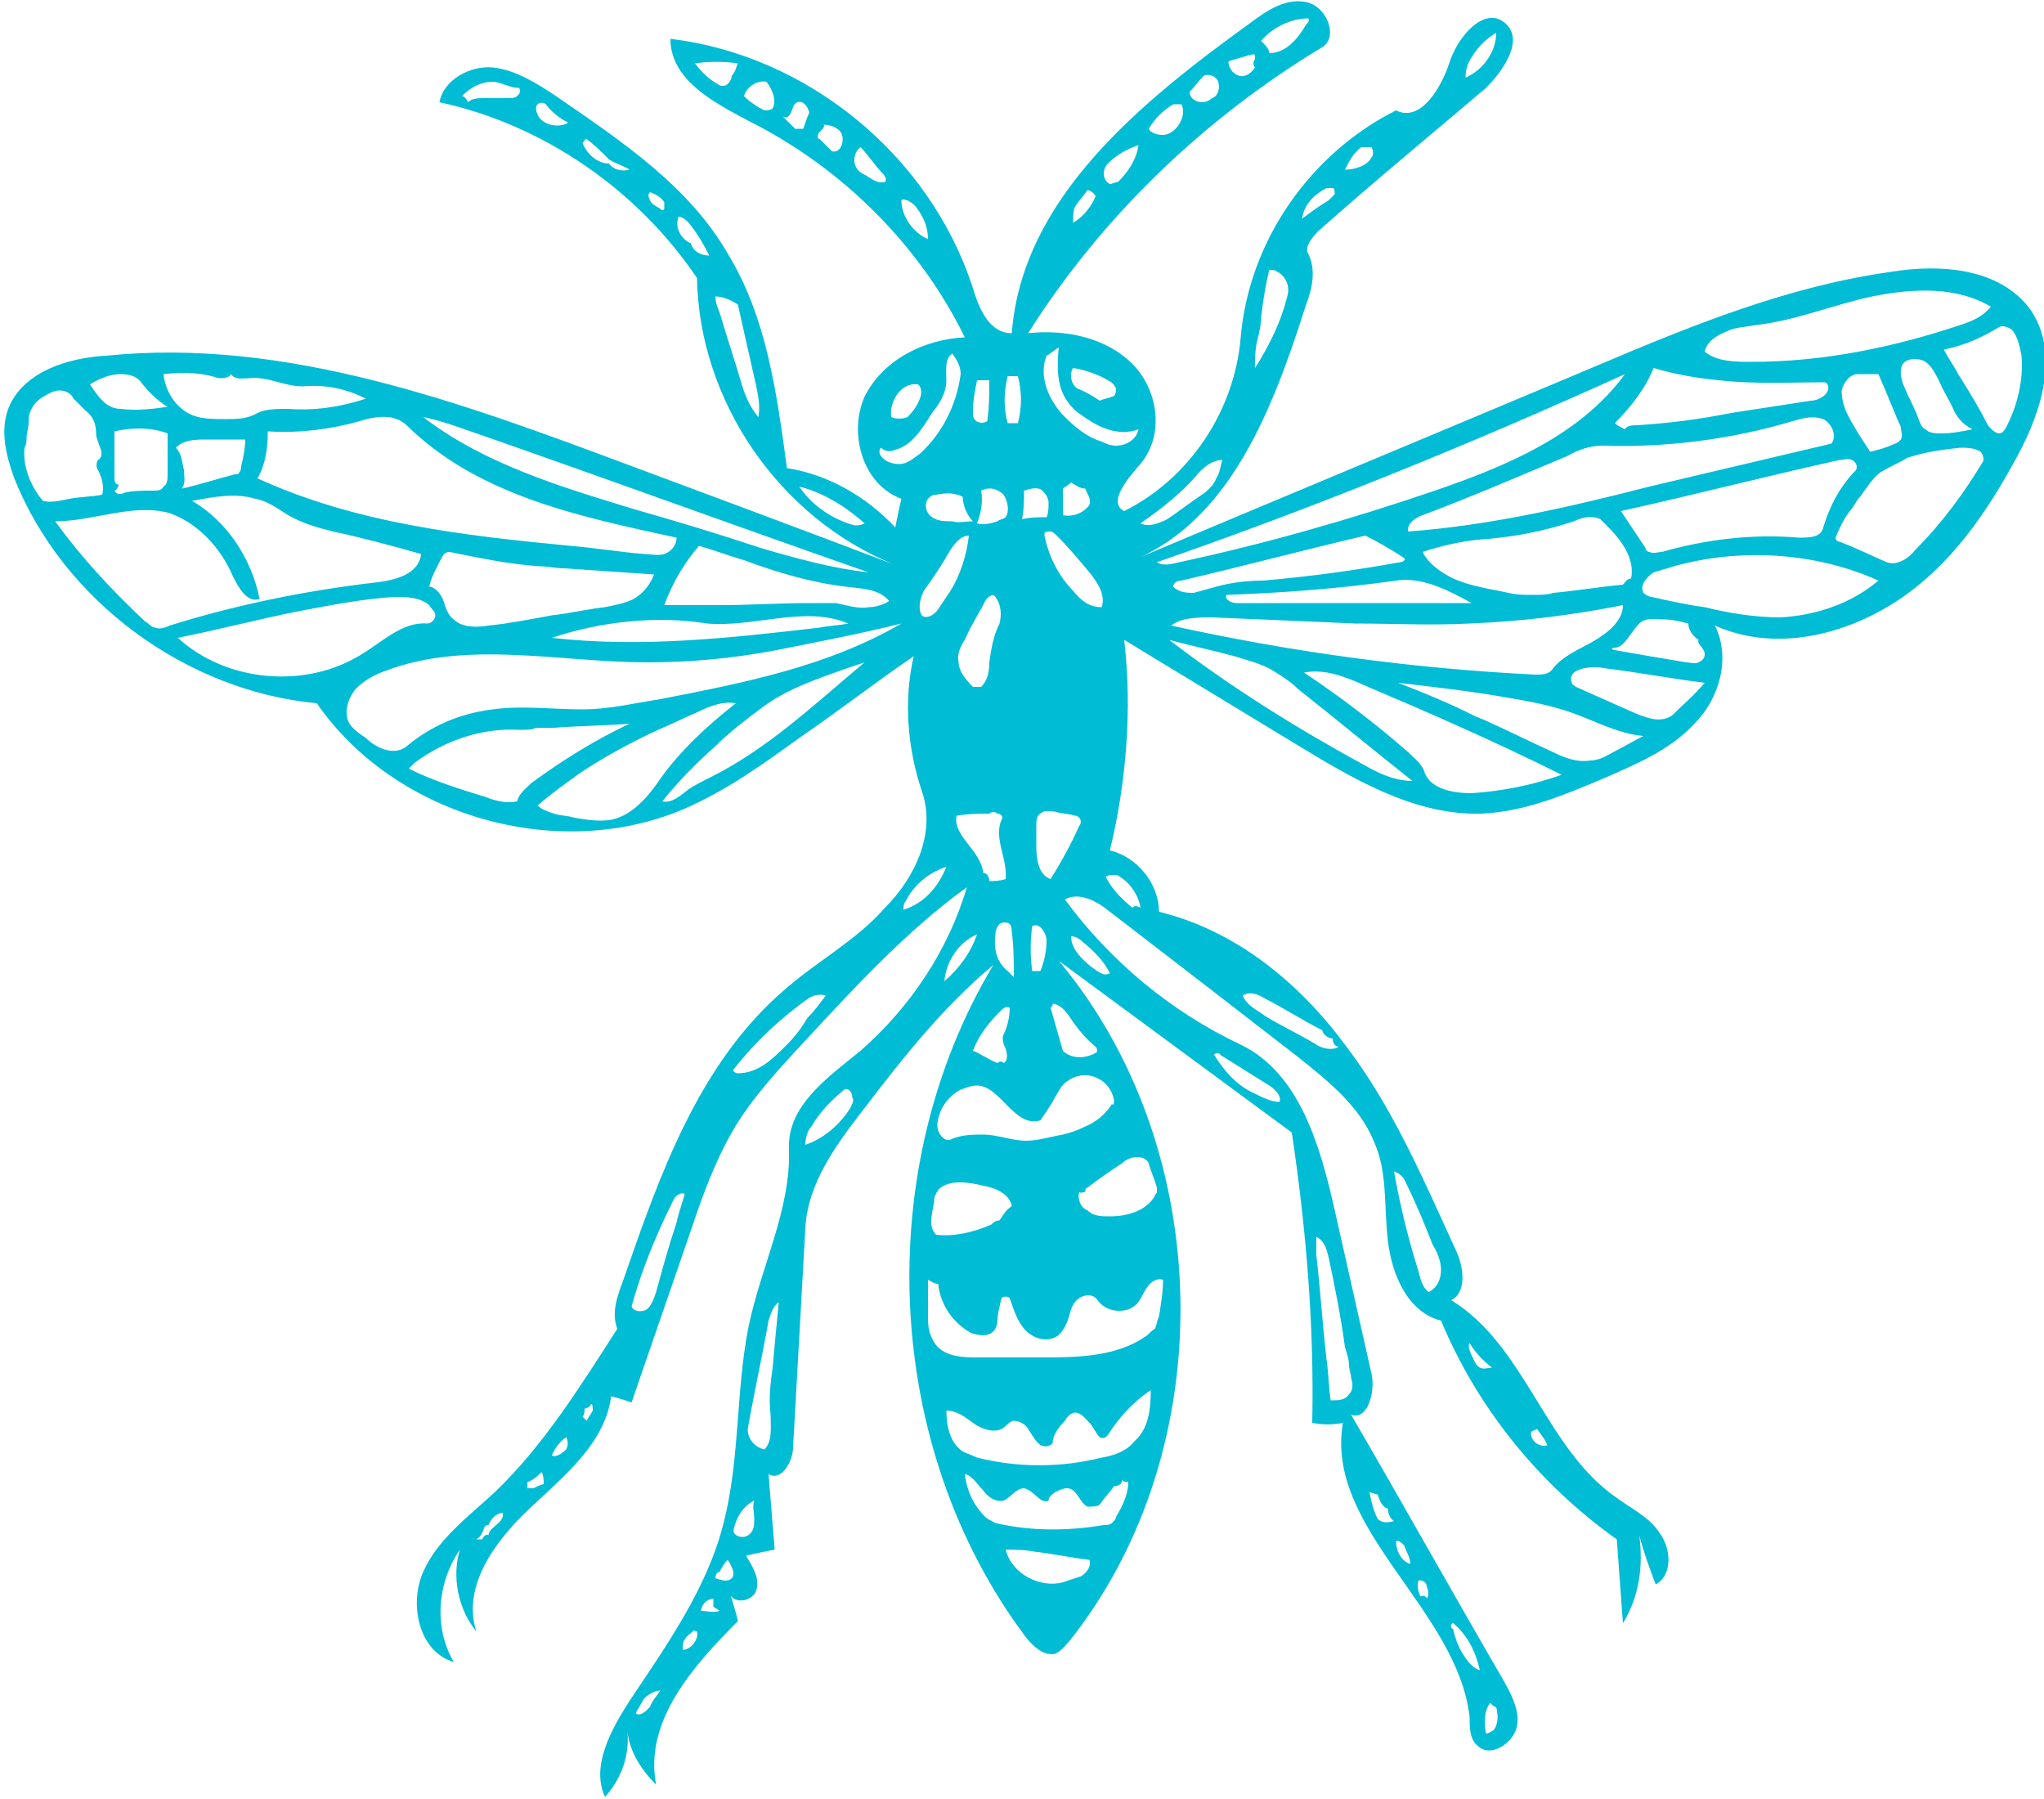 <?xml version="1.0" encoding="utf-8"?>
<!-- Generator: Adobe Illustrator 19.1.0, SVG Export Plug-In . SVG Version: 6.00 Build 0)  -->
<svg version="1.1" id="Layer_1" xmlns="http://www.w3.org/2000/svg" xmlns:xlink="http://www.w3.org/1999/xlink" x="0px" y="0px"
	 viewBox="0 0 100 88" style="enable-background:new 0 0 100 88;" xml:space="preserve">
<style type="text/css">
	.st0{fill:#00BCD4;}
</style>
<g id="wasps">
	<path class="st0" d="M34.1,13.6C31.2,9.3,26.6,6.1,21.5,5c0.2-1.1,1.5-1.8,2.6-1.7c1.1,0.1,2.2,0.8,3.1,1.4
		c3.2,2.2,6.5,4.4,8.4,7.7c1.9,3.1,2.4,6.8,2.9,10.5c2,0.3,3.9,1.4,5.3,2.9c0.1-0.5,0.2-1,0.3-1.4c-1.9-0.7-2.6-3.2-1.8-5
		c0.9-1.8,2.9-2.8,4.9-2.9C45,12,41.2,8.2,36.6,5.9c-1.7-0.9-3.8-2-3.8-4c6.7,0.8,12.7,5.7,14.8,12.2c0.3,1,0.8,2.2,1.9,2.2
		C50,9.7,55.8,5,61.2,1.1c0.8-0.6,1.7-1.2,2.7-1c1,0.2,1.6,1.7,0.8,2.2c-5.8,3.5-10.8,8.3-14.4,14c1.8-0.2,3.8,0.2,5.1,1.5
		c1.3,1.3,1.6,3.6,0.3,5c-0.6,0.7-1.5,1.8-0.7,2.2c3.2-1.6,5.4-4.9,5.7-8.5c0.4-4.7,3.4-9,7.6-11.1c1.2,0.6,2.2-1.1,2.6-2.3
		c0.4-1.3,1.7-2.8,2.7-2c1,0.8,0,2.3-0.9,3.2c-2.7,2.3-5.5,4.6-8.2,7c-0.3,0.3-0.7,0.8-0.5,1.1c0.4,0.8,0.2,1.7-0.1,2.5
		c-1.6,5-3.7,10.7-8.7,12.6c7.6-3.2,15.3-6.4,22.9-9.6c4.7-2,9.4-3.9,14.4-4.6c2.4-0.4,5.3-0.2,6.8,1.8c1.5,2.1,0.6,5-0.6,7.2
		c-1.5,2.8-3.3,5.4-5.9,7.1c-2.6,1.7-6,2.5-8.9,1.2c0.8,1.6,0.2,3.6-1,4.8c-1.2,1.3-2.9,2-4.5,2.7c-1.9,0.8-3.8,1.6-5.9,1.7
		c-3.3,0.1-6.3-1.7-9.1-3.4c-2.8-1.7-5.6-3.4-8.4-5.1c0.4,3.4,0.1,7-0.7,10.3c1.3,0.3,2.4,1.6,2.4,3c3.7,0.9,6.8,3.4,9.1,6.5
		c2.3,3,3.8,6.5,5.4,10c0.4,0.8,0.6,2.1-0.2,2.5c3.6,2.2,4.6,7.2,8,9.6c0.8,0.6,1.7,1,2.2,1.8c0.6,0.8,0.6,2.1-0.2,2.5
		c-0.3-0.8-0.6-1.6-0.8-2.4c0.2,1.5,0,3-0.8,4.3c-0.1-1.4-0.2-2.7-0.3-4.1c-3.8-2.7-6.8-6.4-8.6-10.7c-1.6-0.4-2.4-2.2-2.6-3.9
		c-0.2-1.7,0-3.4-0.7-4.9c-0.7-1.7-2.2-2.9-3.7-4.1c-3.1-2.4-6.2-4.8-9.2-7.1c-0.6-0.5-1.5-1-2.2-0.6c2.2,3,5.2,5.5,8.6,7.1
		c2.9,1.4,3.9,5,4.6,8.1c0.6,2.7,1.2,5.3,1.8,8c0.2,0.9-0.2,2.3-1,2c2.5,4.3,4.9,8.6,7.4,12.9c0.4,0.7,0.9,1.6,0.7,2.4
		c-0.2,0.8-1.3,1.5-1.9,0.9c-0.4-0.3-0.4-0.9-0.4-1.4c-0.6-5.3-7.1-9.2-6.2-14.4c-0.5,0.1-1,0.1-1.5,0c0.1-4.8-0.3-9.5-1-14.2
		c-3.8-2.8-7.6-5.6-11.4-8.4c7.7,9.2,8,23.9,0.5,33.3c-0.2,0.2-0.4,0.5-0.7,0.6c-0.5,0.1-1-0.3-1.4-0.8c-7-9.3-7.6-22.9-1.6-32.9
		c-2.4,2-4.4,4.5-6.3,7c-1.4,1.8-2.8,3.7-2.9,5.9c-0.2,3.6-0.4,7.1-0.6,10.7c0,0.7-0.6,1.7-1.2,1.3c0.1,1.2,0.2,2.5,0.3,3.7
		c-0.5,0.1-1,0.2-1.4,0.3c0.3,0.5,0.7,1.1,0.5,1.7c-0.2,0.6-1.3,0.7-1.3,0c0.1,0.5,0.3,1,0.4,1.5c-2.2,2.2-4.6,4.9-4,8
		c-0.7-0.7-1.3-1.6-1.4-2.6c0.1,1.2-0.3,2.3-1.1,3.2c-0.7-1.5,0.3-3.3,1.2-4.7c1.8-2.7,3.8-5.5,4.6-8.7c0.8-3.1,0.6-6.4,1.2-9.5
		c0.6-3,2.1-5.8,2-8.8c-0.1-2.1,1.9-3.5,3.5-4.8c2.4-2.1,4.3-4.9,5.2-8c-2.9,2.1-5.4,4.8-7.9,7.5c-1.3,1.4-2.7,2.9-3.6,4.5
		c-0.8,1.4-1.4,3-1.9,4.5c-1,2.9-2,5.8-3,8.7c-0.3-0.1-0.6-0.2-1-0.3c-0.3,2.3-2.3,3.9-4,5.5c-1.7,1.6-3.3,3.8-2.6,6
		c-0.9-1.1-1.2-2.7-0.8-4c-1.1,1.6-1.3,3.8-0.3,5.5c-1.7-0.5-2.2-2.8-1.5-4.4c0.7-1.6,2.2-2.7,3.5-3.9c2.4-2.3,4.2-5.2,6-8
		c-0.3-0.8,0-1.6,0.3-2.4c1.8-5.2,3.7-10.6,7.9-14.2c1.6-1.4,3.5-2.4,4.9-4c1.5-1.5,2.5-3.7,1.8-5.7c-0.7-2.1-0.9-4.4-0.4-6.6
		c-1.9,1.3-3.7,2.7-5.6,4c-1.8,1.3-3.6,2.6-5.7,3.5c-6.2,2.6-14.1,0.3-17.9-5.2c-6.4-0.6-12.4-5-14.8-11c-0.4-1.1-0.7-2.3-0.3-3.4
		c0.7-1.8,2.9-2.5,4.8-2.6c8.8-0.9,17.4,2.3,25.7,5.4c4.3,1.6,8.6,3.2,12.8,4.8C38.1,25.3,34.2,19.6,34.1,13.6 M12.5,24.4
		c-1-0.3-2-0.1-3.1,0.1c1.7,1,2.9,2.8,3.3,4.8c-0.6,0.2-1-0.5-1.3-1.1c-0.6-1.4-1.7-2.6-3.1-3.1c-1.8-0.5-3.7,0.4-5.6,0.4
		c1.3,1.8,2.8,3.4,4.4,4.9c0.2,0.1,0.3,0.3,0.5,0.3c0.2,0.1,0.5,0,0.7-0.1c3.2-1,6.6-1.7,10-2.1c1-0.1,2.2-0.4,2.3-1.4
		c-1.4-0.4-2.9-0.8-4.3-1.1c-0.8-0.2-1.5-0.4-2.2-0.8C13.6,24.9,13.1,24.5,12.5,24.4 M13.1,21.1c0,0.8-0.1,1.6-0.5,2.3
		c4.8,2.2,10.1,2.8,15.3,3.3c1.2,0.1,2.4,0.3,3.6,0.4c0.3,0,0.7,0.1,1,0c0.3-0.1,0.6-0.4,0.6-0.8c-4.6-1-9.5-2-13-5.3
		c-0.2-0.2-0.4-0.4-0.7-0.5c-0.5-0.2-1.2-0.1-1.8,0.1C16.2,21,14.6,21.2,13.1,21.1 M19.9,36.5c1.2-1,2.6-1.6,4.2-1.8
		c1.5-0.2,2.9,0,4.4,0c1.3,0,2.5-0.3,3.8-0.5c4.1-0.8,8.2-1.6,11.8-3.7c-2,0.5-4.1,0.9-6.1,1.3c-2.1,0.4-4.2,0.6-6.3,0.6
		c-4.3,0-8.8-1.1-12.8,0.4c-0.6,0.2-1.1,0.5-1.5,0.9c-0.4,0.5-0.6,1.2-0.3,1.7c0.2,0.3,0.5,0.5,0.8,0.7C18.4,36.6,19.3,37,19.9,36.5
		 M59.3,30.2c-0.7,0-1.5,0-2,0.4c5.9,1.3,11.8,2.1,17.8,2.4c0.3,0,0.6,0,0.8-0.2c0.5-0.7,1.3-1,2-1.4c0.7-0.4,1.5-1,1.5-1.8
		c-2.5,0.5-5,0.8-7.5,0.9c-1.9,0.1-3.7,0-5.6,0C64.1,30.4,61.7,30.3,59.3,30.2 M87.7,20.6c-3,0.9-6.2,1.3-9.3,1.2
		c-0.6,0-1.2,0.2-1.7,0.5c-2.4,1-4.7,2-7.1,2.9c-0.3,0.1-0.8,0.4-0.7,0.8c4-0.3,7.9-1.2,11.8-2.2c3-0.7,5.9-1.4,8.9-2.1
		c0.3-0.4,0-1-0.4-1.2C88.6,20.3,88.1,20.5,87.7,20.6 M88,26.3c0.5,0,1.1,0,1.2-0.5c0.3-1,0.8-2,1.6-2.8c0.1-0.2,0-0.4-0.2-0.5
		c-0.2-0.1-0.4,0-0.6,0c-3.6,0.8-7.1,1.7-10.7,2.5c0.4,0.6,0.8,1.2,1.2,1.8c0,0.1,0.1,0.2,0.2,0.2c0.2,0.1,0.4,0,0.6,0
		C83.4,26.4,85.7,26.1,88,26.3 M57.7,27.5c4.2-0.9,8.4-2.1,12.5-3.5c3.5-1.2,7.1-2.7,9.3-5.7c-7.5,3.4-15.1,6.5-22.9,9.2
		C56.9,27.7,57.3,27.6,57.7,27.5 M21,29.6c-0.5-0.4-1.1-0.4-1.7-0.4c-1.6,0.1-3.1,0.4-4.7,0.7c-2,0.4-3.9,0.9-5.9,1.3
		c2.4,2.2,6.3,2.5,9,0.8c1-0.6,2-1.6,3.2-1.5c0.2,0,0.4-0.2,0.4-0.4C21.3,29.9,21.1,29.8,21,29.6 M83.4,17.2
		c0.6,0.5,1.5,0.5,2.3,0.5c3.5,0,6.9-0.7,10.2-1.8c0.6-0.2,1.1-0.4,1.5-0.9c-1.7-1-3.8-0.9-5.8-0.5c-1.9,0.4-3.8,1.2-5.7,1.4
		c-0.5,0.1-1,0.1-1.4,0.3C84,16.4,83.5,16.7,83.4,17.2 M79.8,28.3c0.2-1-0.5-1.9-1.2-2.6c-0.1-0.1-0.2-0.2-0.3-0.3
		c-0.4-0.2-0.9-0.1-1.3,0.1c-1.5,0.5-3.1,0.8-4.7,0.9c-0.9,0.1-1.8,0.3-2.7,0.6c0.3,0.6,0.9,1,1.5,1.3c0.9,0.4,1.8,0.5,2.7,0.7
		c0.4,0.1,0.8,0.1,1.2,0.1c0.3,0,0.7,0,1-0.1c1.1-0.1,2.3-0.3,3.4-0.4C79.5,28.5,79.6,28.3,79.8,28.3 M21,28.7
		c0.3,0,0.6,0.4,0.7,0.7c0.1,0.3,0.2,0.7,0.5,0.9c0.4,0.4,1.1,0.4,1.7,0.3c1-0.1,2-0.3,3.1-0.5c0.9-0.1,1.7-0.3,2.6-0.4
		c0.5-0.1,1-0.2,1.4-0.4c0.5-0.3,0.8-0.7,1-1.2c-1.5-0.1-2.9-0.2-4.4-0.3c-0.4,0-0.8-0.1-1.2-0.1c-1.5-0.1-2.9-0.4-4.4-0.7
		c-0.2,0-0.3,0.1-0.4,0.3C21.4,27.7,21.1,28.2,21,28.7 M80.4,29c0.1,0.1,0.3,0.2,0.4,0.2c0.9,0.2,1.8,0.4,2.6,0.5
		c1.2,0.3,2.5,0.5,3.7,0.5c1.8-0.1,3.5-0.7,4.8-1.8c-3.1-1.4-6.8-1.6-10-0.7c-0.3,0.1-0.7,0.2-1,0.3C80.6,28.2,80.2,28.6,80.4,29
		 M72,38.8c1.5-0.1,3-0.4,4.4-0.9c-3.2-1.6-6.4-3-9.7-4.4c-0.9-0.4-1.9-0.8-2.9-0.6c1.8,1.2,3.5,2.5,5.1,3.9c0.3,0.3,0.7,0.6,0.8,1
		C70,38.6,71.1,38.8,72,38.8 M92,23.1c-0.4,0.3-0.7,0.8-1,1.2c-0.2,0.2-0.3,0.5-0.5,0.7c-0.3,0.4-0.5,0.8-0.7,1.3
		c0,0.1,0.1,0.2,0.2,0.2c0.8,0.3,1.6,0.7,2.3,1c0.5,0.2,1.1-0.2,1.4-0.6c1.3-1.3,2.4-2.8,3.3-4.3c0.1-0.1,0-0.4-0.1-0.5
		c-0.3-0.2-0.7-0.2-1-0.2c-0.9,0.1-1.7,0.2-2.6,0.5C93,22.6,92.5,22.8,92,23.1 M45.4,64.5c0,0.5,0.1,0.9,0.4,1.3
		c0.5,0.6,1.4,0.6,2.1,0.6c1.1,0,2.3,0,3.4,0c1.6,0,3.4-0.1,4.7-1c0.2-0.1,0.3-0.3,0.5-0.4c0.1-0.2,0.1-0.4,0.2-0.6
		c0.1-0.6,0.2-1.2,0.2-1.8c-0.3-0.1-0.6,0.1-0.8,0.4c-0.2,0.3-0.3,0.6-0.5,0.8c-0.5,0.5-1.5,0.4-1.9-0.2c-0.2-0.3-0.6-0.3-0.9-0.1
		c-0.3,0.2-0.4,0.5-0.5,0.9c-0.1,0.3-0.2,0.6-0.5,0.9c-0.5,0.4-1.2,0.2-1.6-0.2s-0.6-1-0.8-1.6c-0.1-0.1-0.3-0.1-0.4,0
		c-0.1,0.4-0.2,0.8-0.2,1.1c0,0.2-0.1,0.5-0.3,0.6c-0.3,0.2-0.7,0.1-1,0c-0.9-0.5-1.5-1.4-1.6-2.4c-0.2,0-0.3-0.1-0.5-0.2
		C45.4,63.2,45.4,63.9,45.4,64.5 M25.4,35.7c-1.8-0.1-3.6,0.5-5.1,1.6c-0.1,0.1-0.2,0.2-0.3,0.3c1.2,0.6,2.5,1,3.8,1.4
		c0.5,0.2,1,0.3,1.5,0.2c0.1-0.4,0.4-0.6,0.7-0.9c1.5-1.1,3.1-2.1,4.8-2.9c-1.2,0.1-2.4,0.1-3.7,0.2c-0.3,0-0.6,0-0.9,0
		C26.1,35.7,25.7,35.7,25.4,35.7 M27.1,39.8c0.3,0.1,0.7,0.1,1,0.2c0.6,0.1,1.2,0.2,1.8,0.1c1-0.2,1.8-1.1,2.4-2
		c1-1.4,2.3-2.6,3.7-3.7c-0.6-0.1-1.2,0.1-1.8,0.4c-0.7,0.3-1.3,0.6-2,0.9c-1.3,0.6-2.6,1.3-3.8,2.1c-0.7,0.5-1.4,1-2.1,1.6
		C26.5,39.6,26.8,39.7,27.1,39.8 M42.5,28c-6.3-2.2-12.6-4.5-18.9-6.7c-0.9-0.3-1.9-0.7-2.9-0.9c3,2.3,6.7,3.4,10.3,4.5
		c2.1,0.6,4.1,1.2,6.2,1.9C38.9,27.3,40.7,27.8,42.5,28 M54.5,53.8c-0.1-0.5-0.4-0.9-0.9-1.1c-0.5-0.2-1-0.1-1.4,0.2
		c-0.3,0.2-0.4,0.5-0.6,0.8c-0.2,0.4-0.5,0.8-0.7,1.1c-0.6,0.2-1.1-0.2-1.6-0.7c-0.4-0.4-0.9-1-1.5-1c-0.3,0-0.5,0.1-0.8,0.2
		c-0.4,0.2-0.8,0.6-1,1.1c-0.1,0.3-0.2,0.6-0.1,0.9c0.1,0.3,0.4,0.6,0.7,0.4c0.5-0.2,1-0.2,1.5-0.2c0.7,0,1.4,0.3,2.1,0.3
		c0.6,0,1.2-0.2,1.8-0.3c0.4-0.1,0.7-0.2,1.1-0.4c0.5-0.2,1-0.6,1.3-1.1C54.5,54.1,54.5,54,54.5,53.8 M53.8,70.3
		c-0.2-0.2-0.3-0.5-0.5-0.7c-0.2-0.2-0.4-0.5-0.7-0.5c-0.2,0-0.4,0.2-0.5,0.4c-0.3,0.3-0.6,0.7-0.6,1.1c-0.2,0.2-0.5,0.2-0.7,0
		c-0.2-0.2-0.3-0.4-0.5-0.7c-0.1-0.2-0.4-0.4-0.7-0.4c-0.2,0-0.4,0.3-0.6,0.4c-0.4,0.2-1,0-1.4-0.3c-0.4-0.3-0.8-0.6-1.3-0.6
		c0,0.8,0.2,1.6,0.8,2c0.2,0.1,0.5,0.2,0.7,0.3c2,0.5,4.1,0.5,6.1,0c0.6-0.1,1.2-0.3,1.6-0.8c0.7-0.6,0.8-1.6,0.8-2.5
		c-0.9,0.6-1.6,1.4-2.1,2.2C54.1,70.3,54,70.4,53.8,70.3 M32.5,29.6c0.7,0,1.5,0,2.2,0c0.2,0,0.4,0,0.6,0c1.4,0,2.8-0.1,4.3-0.1
		c0.4,0,0.9,0,1.3,0c0.5,0.1,1.1,0.3,1.6,0.2c0.3,0,0.7-0.1,1-0.3c-0.5-0.6-1.3-0.6-2.1-0.7c-1.7-0.2-3.4-0.7-5-1.3
		c-0.7-0.2-1.5-0.5-2.2-0.7C33.5,27.5,32.9,28.5,32.5,29.6 M4.7,21.2c0-0.4-0.1-0.8-0.5-1.1c-0.2-0.2-0.4-0.4-0.6-0.6
		c-0.2-0.4-0.7-0.5-1.1-0.3c-0.4,0.2-0.8,0.4-1,0.9c-0.1,0.2-0.1,0.4-0.1,0.6c0,0.2-0.1,0.5-0.1,0.7c0,0.2,0,0.3-0.1,0.5
		c-0.1,0.9,0.3,1.9,0.9,2.6c0.4,0.1,0.8,0,1.3-0.1c0.5-0.1,1.1-0.1,1.6-0.2c0.1-0.4,0-0.8-0.2-1.2c-0.1-0.1-0.1-0.4,0-0.5
		C5,22.4,5,22.1,4.9,21.9C4.8,21.6,4.7,21.4,4.7,21.2 M72.1,35c0.2,0.1,0.5,0.2,0.7,0.3c1.1,0.5,2.1,1,3.2,1.5
		c0.6,0.3,1.2,0.5,1.8,0.4c0.5,0,0.9-0.3,1.3-0.5c0.4-0.2,0.9-0.5,1.3-0.7c-1.2-0.1-2.3-0.7-3.4-1.1c-1.1-0.4-2.2-0.6-3.4-0.8
		c-1.7-0.3-3.5-0.5-5.2-0.7C69.7,33.9,70.9,34.4,72.1,35 M79.5,21c0.1-0.2,0.4-0.2,0.6-0.2c1.6-0.1,3.1-0.3,4.6-0.6
		c1.3-0.2,2.6-0.4,3.9-0.6c0.2,0,0.5-0.1,0.7-0.3c0.2-0.2,0.2-0.5,0-0.6c-1.7,0-3.5,0.1-5.2-0.1c-1.1-0.1-2.2-0.3-3.2-0.6
		c-0.4,1-1.1,1.9-1.9,2.7C79.1,20.8,79.3,20.9,79.5,21 M60.4,32.1c-1.1-0.3-2.1-0.5-3.2-0.8c3,2.3,6.2,4.3,9.5,6.1
		c0.7,0.4,1.5,0.8,2.4,0.8c-1.9-1.5-3.7-3-5.6-4.5c-0.4-0.4-0.9-0.7-1.4-1C61.5,32.4,61,32.3,60.4,32.1 M9.7,20.4
		c0.4,0.1,0.9,0.1,1.3,0.1c0.6,0,1.1,0,1.6-0.3c0.4-0.2,1-0.2,1.5-0.2c1.3,0.1,2.6-0.1,3.8-0.5c-1-0.5-2-0.7-3.1-0.6
		c-0.9,0-1.7-0.5-2.6-0.4c-0.3,0-0.7,0.1-0.9-0.2c-0.1,0.2-0.4,0.2-0.6,0.2c-0.9-0.3-1.8-0.3-2.7-0.2C8.1,19.3,8.8,20.2,9.7,20.4
		 M32.4,39.2c0.5,0.1,0.9-0.3,1.3-0.6c0.3-0.2,0.7-0.4,1.1-0.6c2.8-1.4,5.1-3.6,7.5-5.6c-0.3,0.1-0.6,0.2-0.9,0.3
		c-1.4,0.5-2.9,1-4.1,1.9c-0.8,0.6-1.6,1.2-2.3,1.9C34.1,37.3,33.2,38.2,32.4,39.2 M98.4,16.1c-0.2-0.1-0.4-0.2-0.6-0.1
		c-0.8,0.5-1.7,0.9-2.7,1.1c0.2,0.4,0.5,0.8,0.7,1.2c0.2,0.3,0.3,0.5,0.5,0.8c0.3,0.5,0.6,1,0.9,1.6c0.1,0.2,0.4,0.5,0.6,0.5
		c0.2,0,0.3-0.2,0.4-0.4c0.5-1,0.8-2.2,0.7-3.4C98.8,16.9,98.7,16.4,98.4,16.1 M68.5,27.5c0.1,0,0.3-0.1,0.2-0.2
		c-0.6-0.4-1.3-0.8-1.9-1.1c-3,0.7-6,1.5-9,2.2c-0.2,0-0.4,0.1-0.4,0.3c0.3,0.3,0.7,0.3,1,0.3c0.4-0.1,0.7-0.2,1.1-0.3
		c0.7-0.2,1.5-0.3,2.3-0.3C64.1,28.2,66.3,27.9,68.5,27.5 M53.2,73.7c-0.4-0.2-0.5-0.9-1-0.9c-0.2,0-0.4,0.1-0.6,0.2
		c-0.1,0.1-0.3,0.2-0.3,0.4c-0.4,0.2-0.7-0.5-1.2-0.6c-0.4,0-0.7,0.5-1,0.6c-0.4,0.1-0.8-0.2-1-0.5c-0.3-0.3-0.5-0.7-0.9-0.8
		c0.1,0.8,0.4,1.5,1,2.1c0.1,0.1,0.3,0.2,0.5,0.3c1.7,0.4,3.5,0.4,5.3,0.1c0.1,0,0.3,0,0.4-0.1c0.1-0.1,0.2-0.2,0.2-0.3
		c0.3-0.5,0.6-1.1,0.6-1.7c-0.1,0-0.2,0-0.3-0.1c0,0.2-0.2,0.3-0.4,0.3c-0.2,0.3-0.5,0.6-0.7,0.9C53.7,73.7,53.4,73.7,53.2,73.7
		 M27,31.2c4.4,0.5,8.8,0,13.1-0.5c0.5-0.1,0.9-0.1,1.4-0.2c-2.1-0.9-4.6,0.2-6.9,0C32.1,30.1,29.4,30.4,27,31.2 M81.8,35
		c0.5-0.5,1.1-1,1.6-1.6c-1.6-0.2-3.2-0.5-4.8-0.7c-0.5-0.1-1.2-0.1-1.6,0.2c-0.1,0.1-0.2,0.3-0.1,0.5c0,0.1,0.1,0.1,0.2,0.2
		c0.9,0.4,1.8,0.8,2.7,1.2C80.5,35.1,81.2,35.4,81.8,35 M48.5,59.9c0.1-0.1,0.2-0.2,0.4-0.2c0.2-0.3,0.3-0.5,0.6-0.7
		c-0.1-0.6-0.8-0.9-1.4-1c-0.8-0.2-1.7-0.3-2.2,0.2c0,0.1-0.1,0.1-0.1,0.2c-0.1,0.1-0.1,0.3-0.1,0.4c-0.1,0.6-0.3,1.2,0.1,1.6
		C46.6,60.5,47.6,60.3,48.5,59.9 M72,29.5c-1.1-0.6-2.4-1.3-3.7-1.1c-2.8,0.4-5.6,0.6-8.3,0.7c-0.1,0.2,0.2,0.4,0.5,0.4
		c1.5,0,3,0,4.5,0c0.4,0,0.8,0,1.3,0c0.5,0,1,0,1.6,0C69.2,29.5,70.6,29.5,72,29.5 M8.2,21.2c-0.8-0.3-1.7-0.3-2.6-0.1
		c0,0.7,0,1.5,0,2.2c0,0.2,0,0.4,0.2,0.4c0,0.1-0.1,0.3-0.2,0.3c0.1,0.2,0.3,0.2,0.5,0.1C6.5,24,7,24,7.5,24c0.2,0,0.4,0,0.5-0.2
		c0.2-0.1,0.2-0.4,0.2-0.6C8.2,22.5,8.2,21.9,8.2,21.2 M54.3,59.5c0.9,0,1.8-0.3,2.2-1c0-0.1,0.1-0.1,0.1-0.2c0-0.1,0-0.1,0-0.2
		c-0.1-0.4-0.3-0.8-0.4-1.2c-0.1-0.2-0.3-0.3-0.6-0.3c-0.2,0-0.5,0.1-0.7,0.3c-0.6,0.4-1.2,0.8-1.7,1.2c-0.1,0-0.1,0.1-0.1,0.2
		c-0.1,0-0.2,0.1-0.3,0c-0.1,0.4,0.1,0.8,0.4,0.9C53.5,59.5,53.9,59.5,54.3,59.5 M92.7,21.7c0.1,0,0.2-0.1,0.3-0.2
		c0.1-0.2,0-0.4,0-0.6c-0.4-0.9-0.7-1.7-1.1-2.6c-0.3,0-0.7,0-1,0c-0.4,0-0.7,0.4-0.8,0.8c0,0.4,0.1,0.8,0.3,1.2
		c0.3,0.6,0.7,1.2,1.1,1.8C91.9,22,92.3,21.9,92.7,21.7 M95,21.2c0.5,0,1-0.1,1.5-0.2c-0.4-0.2-0.7-0.5-0.9-0.9
		c-0.2-0.5-0.5-0.9-0.7-1.4c-0.2-0.4-0.4-0.8-0.7-1c-0.3-0.2-0.9-0.2-1.1,0.1c-0.2,0.3-0.1,0.8,0.1,1.2c0.2,0.5,0.5,1,0.7,1.6
		c0.1,0.2,0.1,0.3,0.3,0.4C94.4,21.2,94.7,21.2,95,21.2 M80.2,30.5c-0.3,0.3-0.5,0.7-0.8,1c-0.1,0.1-0.3,0.2-0.5,0.2
		c-0.1,0,0,0.1,0.1,0.1c1.1,0.2,2.3,0.4,3.5,0.6c0.2,0,0.4,0.1,0.6,0c0.2-0.1,0.3-0.2,0.3-0.4c0-0.3-0.4-0.5-0.3-0.7
		c-0.3-0.2-0.5-0.5-0.5-0.8c-0.4-0.1-0.8-0.2-1.2-0.2C80.9,30.3,80.5,30.2,80.2,30.5 M9,23c0,0.3,0.1,0.6-0.1,0.9
		c0.9-0.2,1.8-0.5,2.6-0.7c0.1,0,0.2,0,0.2-0.1c0.1-0.1,0.1-0.2,0.1-0.3c0.1-0.4,0.2-0.9,0.2-1.3c-0.6,0-1.2,0-1.9,0
		c-0.5,0-1.1,0-1.5,0.4C8.9,22.2,8.9,22.6,9,23 M66,68.2c0.2-0.2,0.2-0.5,0.1-0.8c0-0.2-0.1-0.4-0.1-0.6c0-0.3-0.1-0.6-0.2-0.9
		c-0.2-1.5-0.5-3-0.8-4.4c-0.1-0.4-0.2-0.8-0.6-1c0,0.3,0,0.6,0,0.9c0.2,1.7,0.3,3.4,0.5,5.1c0.1,0.7,0.1,1.3,0.2,2
		C65.5,68.5,65.8,68.5,66,68.2 M47.6,33.6c0.1,0,0.2,0,0.4,0c0.3-0.3,0.4-0.7,0.4-1.2c0.1-0.7,0.2-1.3,0.5-1.9
		c0.1-0.4,0.1-0.9-0.2-1.3c-0.1-0.2-0.4,0-0.5,0.2c-0.3,0.6-0.7,1.2-1,1.9c-0.2,0.3-0.4,0.7-0.3,1.1C46.9,32.8,47.2,33.2,47.6,33.6
		 M68.8,57.9c-0.1-0.3-0.3-0.5-0.6-0.6c0.3,1.7,0.7,3.3,1.2,4.9c0.1,0.4,0.2,0.8,0.5,1c0.4-0.2,0.6-0.6,0.6-1.1
		c0-0.4-0.2-0.9-0.4-1.2C69.7,59.9,69.3,58.9,68.8,57.9 M40.4,48.7c-0.3-0.1-0.6,0-0.8,0.1c-1.4,1-2.6,2.1-3.7,3.5
		c-0.1,0.1,0.1,0.2,0.2,0.2c1,0,1.7-0.7,2.4-1.4c0.4-0.4,0.7-0.8,1-1.3C39.8,49.5,40.1,49.1,40.4,48.7 M49.2,43c0.1-1-0.6-2-0.2-2.9
		c0.1-0.1,0-0.3-0.2-0.3c-0.1-0.1-0.3-0.1-0.4,0c-0.5,0-1,0-1.6,0.1c-0.2,1,1.2,1.7,1.3,2.8c0.2,0,0.3,0.2,0.3,0.4
		C48.6,43.1,48.9,43.1,49.2,43 M50.7,40.4c0,0.3,0,0.7,0,1c0,0.6,0.1,1.4,0.7,1.6c0.5-0.8,1-1.7,1.4-2.6c0.1-0.1,0.1-0.3,0-0.4
		c0,0-0.1-0.1-0.2-0.1c-0.3-0.1-0.7-0.1-1-0.2c-0.2,0-0.5-0.1-0.7,0.1C50.7,39.9,50.7,40.2,50.7,40.4 M38.1,63.7
		c-0.3,0.2-0.4,0.6-0.5,0.9c-0.3,1.7-0.7,3.5-1,5.2c-0.1,0.5,0.3,1,0.8,1.1c0.4-0.4,0.3-1.1,0.3-1.7c-0.1-0.8,0-1.6,0.1-2.3
		C37.9,65.8,38,64.7,38.1,63.7 M53.3,76.3c-0.9-0.1-1.8-0.3-2.7-0.4c-0.5-0.1-0.9-0.1-1.4-0.1c0.3,1.2,1.7,1.9,2.8,1.6
		c0.3-0.1,0.6-0.2,0.9-0.3C53.2,76.9,53.4,76.6,53.3,76.3 M52.9,20.3c-0.3-0.2-0.5-0.4-0.7-0.7c-0.5-0.7-0.5-1.7-0.4-2.6
		c-0.2,0.1-0.4,0.3-0.6,0.4c-0.4,1,0.1,2.2,0.9,3c0.5,0.5,1.1,1,1.8,1.2c0.2,0.1,0.4,0.2,0.7,0.2c0.5,0,1-0.3,1.1-0.8
		C54.6,21.4,53.6,20.8,52.9,20.3 M33.5,58.4c-0.2-0.1-0.5,0.1-0.6,0.4c-0.8,1.6-1.5,3.3-2,5.1c0.1,0.3,0.6,0.3,0.8,0.1
		c0.2-0.2,0.3-0.5,0.4-0.8c0.3-1.1,0.6-2.2,1-3.4C33.2,59.3,33.4,58.8,33.5,58.4 M43.8,22c-0.2,0.1-0.5,0.1-0.7-0.1
		c-0.1,0.1-0.1,0.3,0,0.4c0.2,0.3,0.6,0.4,0.9,0.4c0.4,0,0.7-0.3,1-0.5c1.1-1,1.8-2.4,2-3.9c0-0.4-0.2-0.7-0.4-1
		c-0.4,0.2-0.3,0.9-0.3,1.3c0,0.6-0.3,1.1-0.7,1.6C45.1,21,44.6,21.8,43.8,22 M53.9,29.7c0.2-0.6-0.2-1.2-0.6-1.7
		c-0.5-0.6-1-1.2-1.6-1.8c-0.1-0.1-0.2-0.2-0.3-0.2c-0.1,0-0.3,0-0.3,0.1c0,0,0,0.1,0,0.1c0.2,1,0.7,2,1.4,2.7
		C52.9,29.4,53.3,29.7,53.9,29.7 M8.2,19.9c-0.5-0.3-0.9-0.7-1.3-1.2c-0.2-0.3-0.6-0.4-1-0.4c-0.5,0-1,0.2-1.5,0.5
		c0.4,0.6,0.8,1.2,1.5,1.2C6.7,20.1,7.5,20,8.2,19.9 M35,14.5c0,0.4,0.2,0.7,0.3,1.1c0.3,1,0.6,1.9,0.9,2.9c0.2,0.7,0.4,1.3,0.9,1.9
		c0.1-0.5,0-1-0.1-1.5c-0.3-1.3-0.6-2.7-0.9-4C35.8,14.7,35.4,14.5,35,14.5 M45.1,30.1c0.2,0.2,0.6,0,0.8-0.3
		c0.2-0.3,0.4-0.6,0.6-0.9c0.5-0.8,0.8-1.8,0.9-2.7c-0.4,0-0.7,0.4-0.9,0.7c-0.4,0.7-0.8,1.3-1.3,2C45,29.3,44.9,29.8,45.1,30.1
		 M62.1,13.2c-0.2,0.8-0.3,1.5-0.4,2.3c0,0.4-0.1,0.8-0.2,1.2c-0.1,0.4-0.1,0.9-0.1,1.3c0.7-1.1,1.3-2.3,1.6-3.6
		c0.1-0.4-0.1-0.9-0.5-1.1C62.4,13.2,62.2,13.2,62.1,13.2 M65.2,50.8c-0.2,0-0.5-0.2-0.5-0.4c-1-0.5-1.9-1.1-2.9-1.6
		c-0.3-0.2-0.7-0.3-1-0.1c0.2,0.5,0.7,0.7,1.1,1c0.8,0.5,1.7,0.9,2.5,1.4c0.3,0.2,0.8,0.3,1.1,0.1C65.3,51.2,65.2,51,65.2,50.8
		 M57.1,25.4c0.6-0.4,1.1-0.8,1.7-1.2c0.3-0.2,0.6-0.5,0.7-0.8c0.2-0.3,0.2-0.6,0.3-0.9c-0.5,0-1,0.4-1.3,0.8
		c-0.8,0.9-1.7,1.6-2.7,2.3C56.2,25.8,56.7,25.6,57.1,25.4 M48.8,52c0.1-0.1,0.2-0.1,0.3,0c0.2-0.1,0.2-0.4,0.1-0.7
		c-0.1-0.2-0.2-0.5-0.1-0.7c0.2-0.4,0.3-0.9,0.3-1.3c-0.1-0.1-0.3,0-0.4,0.1c-0.6,0.6-1.1,1.2-1.4,2C47.9,51.5,48.3,51.8,48.8,52
		 M53.6,51.5c0.1,0,0.1-0.2,0-0.3c-0.5-0.4-0.9-0.9-1.3-1.5c-0.2-0.3-0.5-0.6-0.8-0.6c0,0.1,0,0.1-0.1,0.2c0.2,0.7,0.4,1.4,0.6,2.1
		C52.4,51.8,53.1,51.8,53.6,51.5 M47.6,25.5c-0.3-0.3-0.5-0.8-0.5-1.2c-0.4-0.2-0.8-0.2-1.3-0.1c-0.2,0-0.3,0.1-0.4,0.2
		c-0.2,0.3-0.1,0.7,0.2,0.9c0.3,0.2,0.6,0.2,1,0.2C46.9,25.6,47.2,25.5,47.6,25.5 M41.3,53.3c-0.6,0.5-1.2,1.1-1.6,1.8
		c-0.2,0.2-0.3,0.6-0.3,0.9c0.9-0.3,1.7-1,2.2-1.8c0.1-0.2,0.2-0.4,0.1-0.5C41.7,53.4,41.5,53.2,41.3,53.3 M59.4,51.6
		c0.5,0.8,1.1,1.5,2,1.9c0.4,0.2,0.8,0.4,1.2,0.4c0.1-0.3-0.2-0.6-0.5-0.8c-0.8-0.5-1.6-1-2.4-1.5C59.7,51.5,59.4,51.5,59.4,51.6
		 M53.8,19.6c0.2-0.1,0.4-0.1,0.6-0.2c0.2,0,0.2-0.3,0.2-0.4c-0.1-0.2-0.2-0.3-0.4-0.4c-0.5-0.3-1.1-0.5-1.7-0.6
		c-0.2,0.3-0.1,0.8,0.2,1C53.2,19.2,53.5,19.4,53.8,19.6 M47.8,25.6c0.3,0.1,0.7,0,1-0.1c0.1-0.1,0.3-0.1,0.4-0.2
		c0.2-0.3,0.1-0.8-0.1-1.1c-0.3-0.3-0.7-0.4-1.1-0.2C48.1,24.5,48,25.1,47.8,25.6 M62.1,2.6c0.8,0,1.4-0.7,1.8-1.4
		C64,1.1,64.1,1,64,0.9c-0.9,0-1.8,0.5-2.3,1.1C61.9,2.2,62.1,2.4,62.1,2.6 M39.1,23.8c0.6,0.9,1.6,1.6,2.7,1.9c0.2,0,0.3,0,0.5-0.1
		C41.4,24.8,40.3,24.1,39.1,23.8 M44.4,20.4c0.3-0.3,0.5-0.6,0.6-0.9c0.1-0.2,0.1-0.6-0.1-0.7c-0.8-0.1-1.4,0.8-1.3,1.6
		C43.8,20.5,44.2,20.5,44.4,20.4 M52,23.9c0,0.4,0,0.9,0,1.3c0.5,0.1,1-0.1,1.3-0.5c0.1-0.3-0.1-0.5-0.2-0.8c-0.3,0-0.5-0.2-0.7-0.3
		C52.2,23.8,52.1,23.8,52,23.9 M49.3,47.5c0.1,0.1,0.2,0.2,0.3,0.3c0-0.7,0-1.5-0.1-2.2c0-0.1,0-0.3-0.1-0.4c-0.1-0.1-0.4-0.1-0.5,0
		c-0.1,0.1-0.2,0.3-0.2,0.5C48.6,46.5,48.8,47.1,49.3,47.5 M51.2,25.3c0.1-0.2,0.1-0.5,0.1-0.7c0-0.2-0.1-0.4-0.3-0.6
		c-0.2-0.2-0.6-0.1-0.9,0c0,0.5,0,0.9-0.1,1.4C50.4,25.3,50.8,25.3,51.2,25.3 M35.1,4.1c0.1,0.1,0.2,0.1,0.3,0.1
		c0.2,0,0.4-0.3,0.4-0.5C36,3.5,36,3.3,36.1,3.1C35.4,3,34.7,3,34,3.1C34.3,3.5,34.7,3.9,35.1,4.1 M57.8,5.1c-0.1,0-0.3,0-0.4,0
		c-0.5,0.3-0.9,0.7-1.2,1.2c0.1,0.2,0.4,0.3,0.7,0.3C57.5,6.6,58.1,5.7,57.8,5.1 M50.5,45.3c-0.1,0.7-0.1,1.5,0,2.2
		c0.1,0,0.3,0,0.4,0c0.2-0.5,0.3-1,0.3-1.5C51.2,45.7,50.9,45.1,50.5,45.3 M36.4,4.7c0.3,0.3,0.6,0.5,1,0.7c0.1,0,0.3,0,0.4-0.1
		c0.2-0.4,0-0.9-0.3-1.3C37,3.9,36.5,4.3,36.4,4.7 M55.7,7.1c-0.6,0.2-1.1,0.5-1.5,0.9C54.1,8.1,54,8.3,54,8.5
		c0,0.2,0.1,0.4,0.3,0.5c0.1,0,0.3-0.1,0.4-0.1C55.2,8.4,55.6,7.8,55.7,7.1 M49.3,20.7c0.1,0,0.3,0,0.5,0c0.2-0.8,0.2-1.5,0-2.3
		c-0.2,0-0.3,0-0.5,0C49.1,19.2,49.1,20,49.3,20.7 M22.9,5c0.2-0.2,0.5-0.2,0.8-0.2c0.4,0,0.8,0,1.2,0c0.1,0,0.3,0,0.4-0.1
		c0.1-0.1,0.2-0.2,0.1-0.4c-0.5,0-0.9-0.3-1.3-0.3c-0.6,0-1.1,0.3-1.5,0.7C22.7,4.7,22.8,4.8,22.9,5 M46.3,42.4
		c-0.9,0.3-1.6,0.9-2,1.7c-0.1,0.1-0.1,0.3-0.1,0.4C45.2,44.2,45.9,43.4,46.3,42.4 M55.8,44.4c-0.1-0.6-0.5-1.2-1-1.5
		c-0.1-0.1-0.2-0.1-0.3-0.1c-0.1,0-0.3,0-0.4,0.1c0.3,0.6,0.8,1.1,1.3,1.5C55.5,44.3,55.6,44.3,55.8,44.4 M41.9,8.2
		c0.1,0.2,0.3,0.3,0.5,0.4C42.7,8.8,43,9,43.3,8.9c0.1-0.1,0-0.3-0.1-0.4c-0.4-0.4-0.7-0.9-1.1-1.3C41.8,7.4,41.7,7.9,41.9,8.2
		 M47.8,18.6c-0.1,0.5-0.2,1-0.2,1.5c0,0.1,0,0.1,0,0.2c0,0.3,0.4,0.5,0.7,0.3c0.1-0.7,0.1-1.3,0.1-2C48.1,18.6,48,18.6,47.8,18.6
		 M58.2,4.5c0,0.3,0.3,0.5,0.6,0.5c0.2,0,0.4-0.1,0.5-0.2c0.3-0.1,0.4-0.5,0.3-0.8c-0.1-0.3-0.5-0.4-0.7-0.3
		C58.6,4,58.4,4.3,58.2,4.5 M54.3,47.6C54,47,53.5,46.5,53,46.1c-0.2-0.2-0.4-0.3-0.6-0.3c0,0.6,0.5,1.1,1,1.5
		C53.7,47.5,54,47.8,54.3,47.6 M73.2,1.6c-0.5,0.3-0.9,0.7-1.2,1.2c-0.2,0.3-0.3,0.6-0.3,1C72.6,3.4,73.2,2.5,73.2,1.6 M47.8,45.7
		c-0.9,0.4-1.5,1.3-1.6,2.3C46.9,47.4,47.5,46.6,47.8,45.7 M34.7,12.5c-0.3-0.6-0.6-1.1-1-1.6c-0.1-0.1-0.3-0.3-0.5-0.3
		c-0.2,0.5,0.1,1.1,0.6,1.3C33.9,12.3,34.3,12.5,34.7,12.5 M35.9,74.8c-0.1,0.3,0.4,0.5,0.7,0.3c0.3-0.2,0.3-0.5,0.3-0.8
		c0-0.3-0.1-0.6,0-0.9C36.3,73.7,36,74.3,35.9,74.8 M44.8,10.1c-0.1-0.1-0.2-0.2-0.4-0.3c-0.1,0-0.2-0.1-0.3,0
		c0,0.8,0.6,1.6,1.3,1.9C45.4,11,45.1,10.5,44.8,10.1 M71.1,79.7c0.1,0.5,0.3,1,0.6,1.4c0.2,0.3,0.4,0.5,0.7,0.6
		c-0.2-0.9-0.6-1.7-1.3-2.3C71,79.4,70.9,79.6,71.1,79.7 M40.1,6.8c0.2,0.2,0.4,0.4,0.6,0.6c0.4,0.1,0.6-0.4,0.5-0.8
		c-0.1-0.3-0.5-0.5-0.9-0.5c0.1,0.2-0.3,0.3-0.3,0.6C40,6.7,40,6.8,40.1,6.8 M39.3,6.3c0.1-0.3,0.2-0.6,0.3-0.8
		C39.5,5.2,39.3,4.9,39,5c-0.2,0.1-0.2,0.3-0.3,0.5c-0.1,0.2-0.2,0.3-0.4,0.2c0.2,0.2,0.4,0.4,0.6,0.6C39.1,6.3,39.2,6.3,39.3,6.3
		 M61.4,2.9c0-0.1,0-0.2,0-0.2c-0.1-0.1-0.2,0-0.3,0c-0.3,0.1-0.7,0.2-1,0.3c0,0.3,0.2,0.6,0.5,0.7c0.3,0.1,0.6-0.1,0.8-0.4
		C61.3,3.2,61.3,3,61.4,2.9 M65.2,9.2c-0.1,0-0.2,0-0.3,0c-0.6,0.3-1.1,0.8-1.2,1.5c0.4-0.3,0.8-0.6,1.3-0.9
		c0.1-0.1,0.2-0.2,0.3-0.3C65.3,9.4,65.3,9.2,65.2,9.2 M65.8,8.3c0.5,0,1.1-0.2,1.3-0.6c0.1-0.1,0.1-0.3,0-0.5c-0.2,0-0.3,0-0.5,0
		C66.2,7.5,66,7.9,65.8,8.3 M26.7,5.1c-0.1-0.1-0.3-0.1-0.4,0c-0.1,0.1-0.1,0.3,0,0.5c0.2,0.5,1,0.7,1.5,0.4
		C27.4,5.8,27,5.5,26.7,5.1 M53.2,9.3c-0.2,0.3-0.4,0.5-0.6,0.8c-0.1,0.2-0.1,0.5-0.1,0.8c0.5-0.3,0.9-0.8,1.1-1.3
		C53.5,9.4,53.3,9.3,53.2,9.3 M28.7,6.8c-0.1,0-0.1,0.1-0.2,0.2c0.2,0.5,0.7,1,1.3,1c0.2,0.3,0.6,0.4,1,0.3c-0.3-0.2-0.7-0.3-1-0.5
		C29.4,7.4,29.1,7.1,28.7,6.8 M67.4,73.1c-0.1,0-0.3-0.1-0.4-0.1c0.1,0.5,0.2,0.9,0.4,1.3c0.2,0.2,0.5,0.2,0.8,0.1
		c-0.2-0.1-0.3-0.4-0.3-0.6C67.6,73.7,67.5,73.4,67.4,73.1 M73.2,83.5c-0.1,0-0.2-0.1-0.3-0.2c-0.3,0.4-0.3,1-0.2,1.5
		c0.1,0,0.3-0.1,0.4-0.2C73.3,84.3,73.3,83.9,73.2,83.5 M72,66.3c0.1,0.2,0.2,0.5,0.4,0.6c0.2,0.1,0.4,0,0.6,0
		c-0.4-0.3-0.8-0.7-1.1-1.2C71.8,65.8,71.9,66.1,72,66.3 M35.2,76.9c-0.1,0-0.2,0.1-0.2,0.3c0.3,0.1,0.6,0.2,0.8,0
		c0.2-0.2,0-0.6-0.2-0.9C35.4,76.5,35.3,76.7,35.2,76.9 M31.5,83.1c-0.1,0.2-0.3,0.5-0.4,0.7c0.2,0.2,0.5-0.1,0.7-0.3
		c0.1-0.3,0.3-0.5,0.5-0.8C32,82.7,31.7,82.9,31.5,83.1 M23.3,75.3c0.1,0,0.2,0,0.3,0c0-0.1,0.2-0.3,0.3-0.2c0-0.4,0.8-0.6,0.7-1.1
		c-0.3,0-0.6,0.3-0.7,0.6c-0.1,0-0.1,0-0.2,0.1C23.6,75,23.5,75.2,23.3,75.3 M33.5,80.2c-0.1,0.1-0.1,0.3-0.1,0.5
		c0.4,0,0.8-0.5,0.7-0.9c-0.1,0-0.2-0.1-0.2,0C33.8,79.9,33.6,80,33.5,80.2 M27.7,70.9c0.1-0.2,0.1-0.4,0-0.6
		c-0.3,0.2-0.6,0.6-0.7,0.9C27.2,71.3,27.5,71.1,27.7,70.9 M69,76.5c0-0.3-0.2-0.6-0.3-0.9c-0.1-0.1-0.3-0.3-0.4-0.2
		C68.3,75.9,68.6,76.4,69,76.5 M69.4,77.3c-0.1,0.3,0,0.6,0.1,0.8c0.1-0.1,0.3,0,0.3,0.1c0.1-0.1,0.1-0.4,0-0.6
		C69.8,77.4,69.6,77.3,69.4,77.3 M34.9,78.6c0-0.1,0-0.2,0-0.4c-0.3,0-0.6,0.3-0.6,0.6c0.3,0,0.6,0.1,0.9,0
		C35.2,78.8,35.1,78.7,34.9,78.6 M26.1,72.8c0.2-0.1,0.4-0.2,0.5-0.2c0-0.2,0-0.4-0.1-0.6c-0.2,0.2-0.4,0.4-0.7,0.5
		c0,0.1,0,0.2,0,0.3C25.9,72.8,26,72.8,26.1,72.8 M32.3,10.2c0,0.1,0.2,0.1,0.2,0c0-0.1,0-0.2,0-0.3c-0.1-0.2-0.4-0.4-0.7-0.5
		c-0.1,0.1-0.1,0.2,0,0.4C31.9,10,32.1,10.1,32.3,10.2 M74.9,70.1c0,0.4,0.4,0.7,0.8,0.6c-0.1-0.3-0.3-0.5-0.5-0.8
		C75,70,74.9,70,74.9,70.1 M29,69c0-0.1,0-0.4-0.1-0.3c0,0.1-0.2,0.2-0.3,0.2c0,0.1,0,0.3-0.1,0.4c0.1,0.1,0.2,0.2,0.2,0.2
		C28.8,69.3,28.9,69.2,29,69"/>
</g>
</svg>
